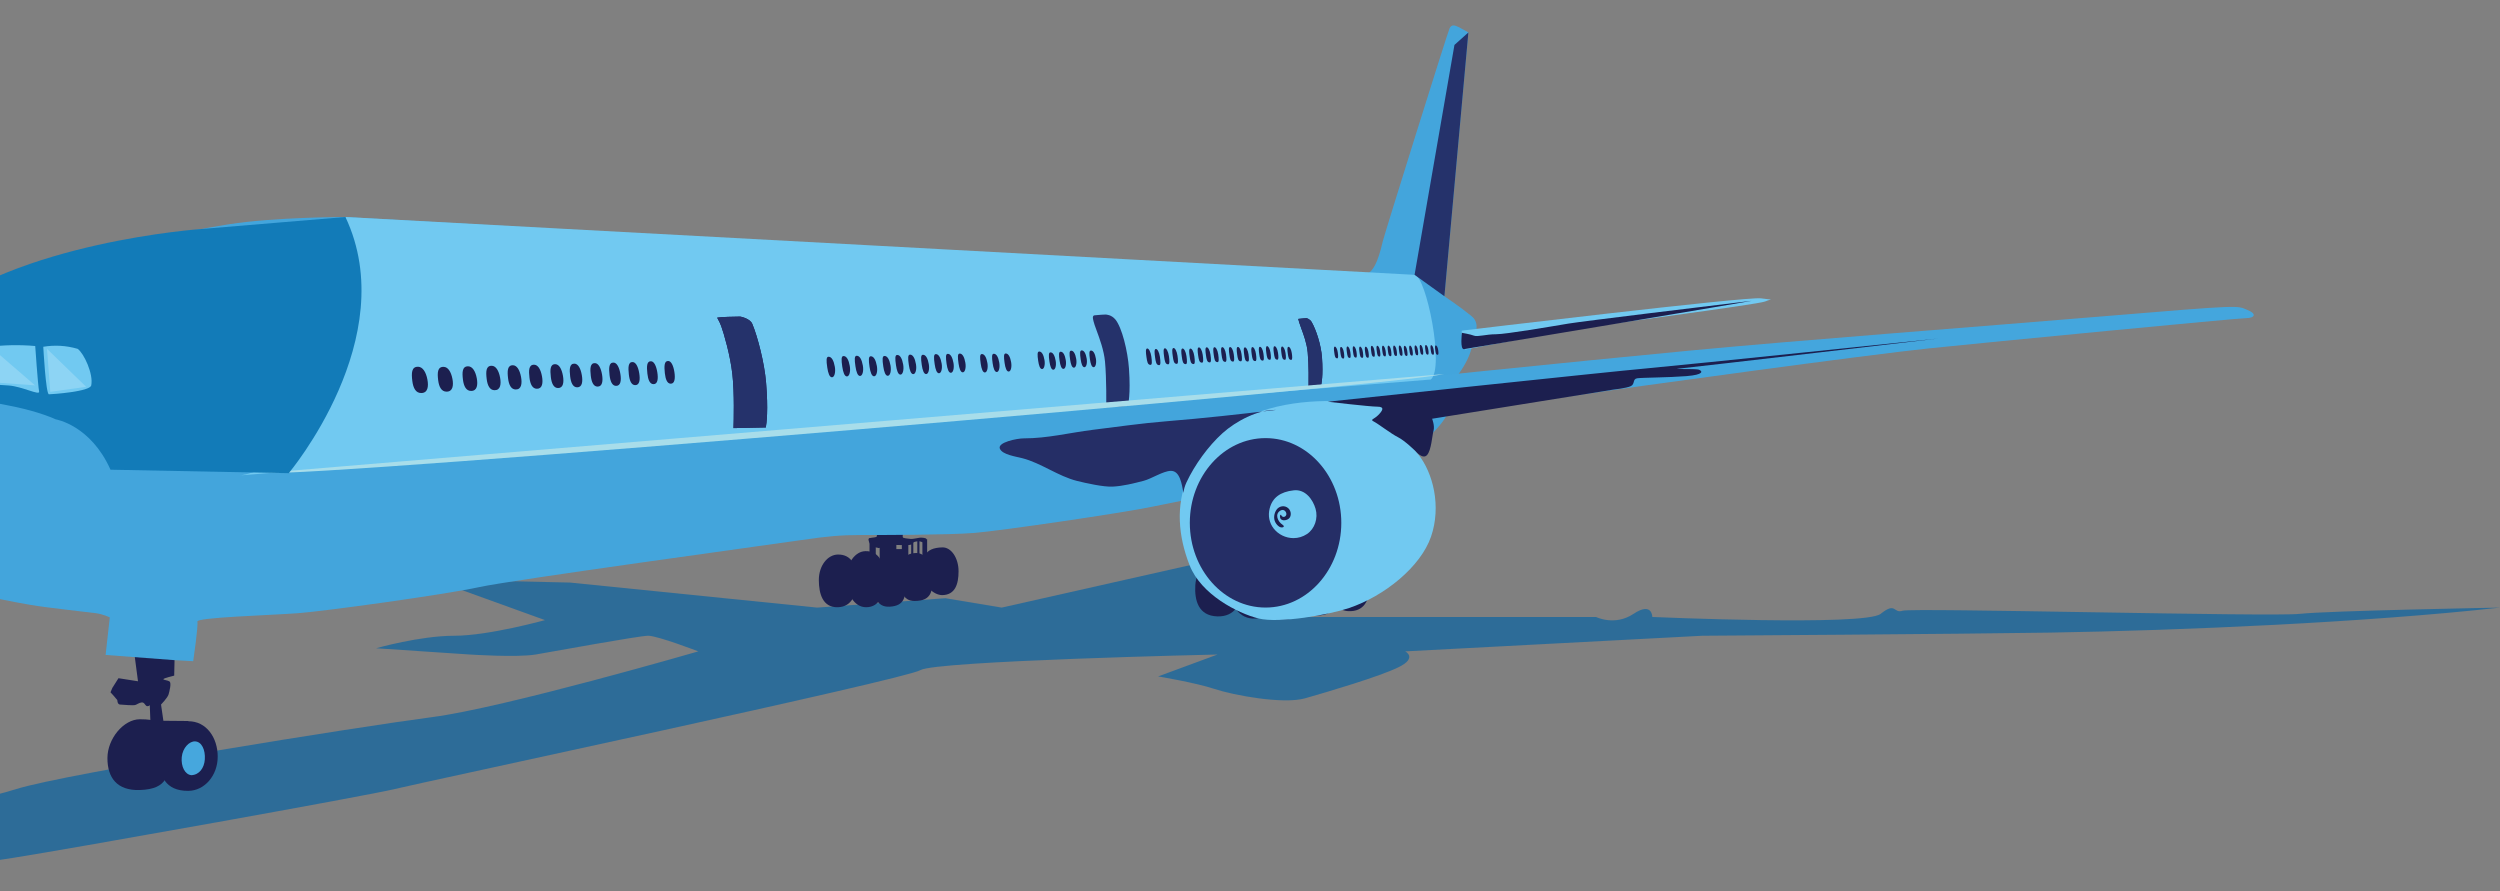 <?xml version="1.0" encoding="utf-8"?>
<!-- Generator: Adobe Illustrator 16.0.4, SVG Export Plug-In . SVG Version: 6.00 Build 0)  -->
<!DOCTYPE svg PUBLIC "-//W3C//DTD SVG 1.1//EN" "http://www.w3.org/Graphics/SVG/1.1/DTD/svg11.dtd">
<svg version="1.1" id="Layer_1" xmlns="http://www.w3.org/2000/svg" xmlns:xlink="http://www.w3.org/1999/xlink" x="0px" y="0px"
	 width="2472.689px" height="881.72px" viewBox="0 0 2472.689 881.72" enable-background="new 0 0 2472.689 881.72"
	 xml:space="preserve">
<rect x="0" y="0" width="2472.689" height="881.72" fill="#808080" stroke="none"/>
<rect x="-1898.406" y="-1149.199" transform="matrix(1 0.016 -0.016 1 -5.186 9.868)" fill="none" width="2565.038" height="1663.691"/>
<g>
	<path opacity="0.7" fill="#0A64A3" d="M2472.689,600.958c0,0-170.156,3.095-198.012,6.184c-27.83,3.091-383.628-6.184-392.9-3.089
		c-9.287,3.089-6.189-9.286-21.668,3.089c-15.465,12.377-225.848,3.091-225.848,3.091s0-15.466-18.559-3.091
		c-18.566,12.377-37.129,3.091-37.129,3.091h-346.491l-21.675-58.782l-219.672,49.508l-55.67-9.287l-126.843,9.287l-244.415-24.76
		l-136.129-3.086l111.368,40.219c0,0-55.677,15.472-89.718,15.472c-34.037,0-77.347,12.372-77.347,12.372l92.806,6.189
		c0,0,46.42,3.094,64.986,0c18.559-3.102,102.098-18.562,111.363-18.562c9.287,0,49.516,15.46,49.516,15.46
		s-191.829,55.69-262.975,64.977c-71.168,9.285-361.986,55.686-411.488,71.156c-49.515,15.469-201.104,46.408-241.302,55.695
		c-40.229,9.273-105.212,40.219-117.584,46.41c-12.36,6.182,15.497,12.586,43.319,9.275
		c129.936-15.467,253.699-34.025,312.476-43.316c58.78-9.271,352.7-61.879,377.444-68.064
		c24.748-6.186,504.297-108.281,519.765-117.564c15.463-9.281,293.919-15.467,293.919-15.467l-58.782,21.664
		c0,0,37.12,6.18,55.683,12.371c18.56,6.186,68.064,15.464,89.721,9.275c21.674-6.186,74.263-21.646,92.826-30.939
		c18.559-9.277,6.168-15.473,6.168-15.473l293.928-15.46c0,0,257.559-1.696,343.425-3.1
		C2157.139,623.56,2340.551,615.684,2472.689,600.958z"/>
	<g>
		<g>
			<g>
				<path fill="#1C1F4F" d="M157.185,748.371c0,18.688,6.167,34.041,29.089,33.844c16.056-0.137,29.056-15.156,29.056-33.844
					c0-18.689-11.153-35.238-29.29-35.006C169.975,713.574,157.185,729.681,157.185,748.371z"/>
				<path fill="#1C1F4F" d="M106.258,749.878c0,19.328,9.475,32.264,32.089,31.518c28.233-0.926,29.076-15.67,29.076-34.998
					c0-19.34,3.966-35.125-29.076-35.004C122.286,711.439,106.258,730.556,106.258,749.878z"/>
				<path fill="#1C1F4F" d="M186.492,713.132l-24.887-0.225l-2.324-16.053c0,0,6.508-6.738,7.449-10.008
					c0.93-3.251,3.014-11.393,0.93-12.787c-2.1-1.395-6.055-1.395-6.055-2.323c0-0.935,10.7-3.491,10.7-3.491l0.479-21.866
					l-40.711-6.037l4.414,33.487l-19.307-3.027l-6.026,9.54l-1.862,4.411l2.799,3.031l3.937,4.644c0,0,0,4.427,2.794,4.427
					c2.79,0,13.252,1.397,15.59,0.228c2.318-1.161,5.34-3.019,7.203-2.088c1.869,0.927,2.334,3.485,4.199,3.485
					c1.852,0,2.312-1.146,2.312-1.146l0.695,17.425l2.568,17.217l26.979,3.955L186.492,713.132z"/>
			</g>
			<g>
				<path fill="#1C1F4F" d="M912.08,565.271c0,13.033,11.141,23.507,19.996,23.341c12.486-0.256,16.008-10.564,16.008-23.596
					c0-13.042-7.164-23.803-16.008-23.609C913.635,541.817,912.08,552.24,912.08,565.271z"/>
				<path fill="#1C1F4F" d="M890.294,570.569c0,13.023,2.185,23.841,14.3,23.841c17.537,0,17.76-10.818,17.76-23.841
					c0-13.03-7.166-23.684-16.031-23.607C892.441,547.087,890.294,557.539,890.294,570.569z"/>
				<path fill="#1C1F4F" d="M863.744,575.838c0,13.393,3.232,24.862,16.021,24.237c15.815-0.77,16.032-10.844,16.032-24.237
					c0-13.391-7.162-24.312-16.032-24.233C865.889,551.734,863.744,562.447,863.744,575.838z"/>
				<path fill="#1C1F4F" d="M809.891,573.597c0,13.865,3.957,27.514,18.918,27c14.002-0.479,18.692-13.135,18.692-27
					c0-13.869-5.172-25.377-18.797-25.122C818.324,548.664,809.891,559.728,809.891,573.597z"/>
				<path fill="#1C1F4F" d="M837.227,571.955c0,14.829,7.309,28.642,19.43,28.642c14.01,0,18.169-13.813,18.169-28.642
					c0-14.818-5.165-27.099-18.79-26.831C845.637,545.331,837.227,557.136,837.227,571.955z"/>
				<rect x="912.331" y="533.306" fill="#1C1F4F" width="4.679" height="18.556"/>
				<rect x="907.276" y="533.306" fill="#1C1F4F" width="2.136" height="18.556"/>
				<rect x="901.225" y="534.069" fill="#1C1F4F" width="2.119" height="18.574"/>
				<rect x="891.978" y="534.586" fill="#1C1F4F" width="6.438" height="23.729"/>
				<rect x="870.054" y="522.99" fill="#1C1F4F" width="16.507" height="48.211"/>
				<rect x="860.008" y="532.266" fill="#1C1F4F" width="6.186" height="25.273"/>
				<rect x="885.785" y="543.1" fill="#1C1F4F" width="11.355" height="17.786"/>
				<path fill="#1C1F4F" d="M896.09,520.41c0,0-5.401,10.836-2.314,11.597c3.096,0.788,5.685,0.778,7.225,1.039
					c1.541,0.26,8.248-1.289,9.543-1.289c1.277,0,6.188,0.257,5.674,1.549c-0.527,1.28-1.816,3.858-1.816,3.858
					s-3.857-2.062-6.445-1.804c-2.572,0.264-5.15,0.777-5.414,2.32c-0.263,1.542-5.93,1.542-5.93,1.542l-11.859-0.25l-15.738,3.103
					l-6.943-1.563c0,0-5.158-7.467-2.062-8.247c3.092-0.771,6.963-0.509,7.203-1.793c0.277-1.297,0.775-7.742,0.775-7.742
					L896.09,520.41z"/>
			</g>
			<g>
				<path fill="#1C1F4F" d="M1310.148,577.45c-0.869,14.237,12.312,26.542,23.352,27.023c15.586,0.683,20.684-10.321,21.554-24.555
					c0.863-14.229-7.345-26.54-18.388-27.011C1313.66,551.929,1311.027,563.209,1310.148,577.45z"/>
				<path fill="#1C1F4F" d="M1282.649,581.565c-0.876,14.232,1.118,26.216,16.235,27.14c21.848,1.34,22.837-10.449,23.703-24.697
					c0.876-14.232-7.338-26.406-18.385-27.008C1286.903,556.072,1283.511,567.323,1282.649,581.565z"/>
				<path fill="#1C1F4F" d="M1249.201,585.288c-0.895,14.632,2.363,27.408,18.346,27.704c19.764,0.377,20.706-10.619,21.611-25.241
					c0.886-14.63-7.32-27.124-18.35-27.698C1253.486,559.108,1250.088,570.663,1249.201,585.288z"/>
				<path fill="#1C1F4F" d="M1182.258,578.712c-0.935,15.148,3.087,30.362,21.748,30.947c17.484,0.549,24.197-12.91,25.123-28.068
					c0.936-15.159-4.753-28.11-21.748-28.876C1194.421,552.118,1183.18,563.549,1182.258,578.712z"/>
				<path fill="#1C1F4F" d="M1216.416,579.013c-0.996,16.195,7.194,31.849,22.297,32.781c17.453,1.072,23.586-13.695,24.566-29.903
					c1.018-16.185-4.619-30.004-21.629-30.744C1228.713,550.568,1217.414,562.826,1216.416,579.013z"/>
				<polygon fill="#1C1F4F" points="1311.346,562.817 1317.174,563.175 1318.422,542.892 1312.59,542.542 				"/>
				<polygon fill="#1C1F4F" points="1305.074,562.427 1307.717,562.599 1308.964,542.31 1306.316,542.148 				"/>
				<polygon fill="#1C1F4F" points="1297.469,562.814 1300.113,562.971 1301.357,542.694 1298.705,542.542 				"/>
				<polygon fill="#1C1F4F" points="1285.554,568.306 1293.584,568.799 1295.174,542.885 1287.153,542.393 				"/>
				<polygon fill="#1C1F4F" points="1257.398,580.711 1277.949,581.973 1281.18,529.294 1260.615,528.042 				"/>
				<polygon fill="#1C1F4F" points="1245.77,565.016 1253.483,565.49 1255.176,537.873 1247.464,537.409 				"/>
				<polygon fill="#1C1F4F" points="1291.81,571.514 1277.678,570.65 1278.879,551.201 1293.002,552.083 				"/>
				<path fill="#1C1F4F" d="M1293.233,527.208c0,0-7.468,11.408-3.658,12.505c3.819,1.08,7.001,1.274,8.917,1.677
					c1.922,0.397,10.37-0.781,11.979-0.675c1.611,0.096,7.695,0.758,6.967,2.134c-0.726,1.354-2.51,4.067-2.51,4.067
					s-4.677-2.547-7.914-2.469c-3.217,0.099-6.471,0.469-6.9,2.131c-0.419,1.667-7.479,1.24-7.479,1.24l-14.771-1.185l-19.815,2.168
					l-8.56-2.224c0,0-5.935-8.573-2.025-9.17c3.919-0.622,8.702-0.029,9.122-1.417c0.408-1.392,1.48-8.396,1.48-8.396
					L1293.233,527.208z"/>
			</g>
			<g>
				<path fill="#43A5DC" d="M1428.623,293.017l23.717-260.913c0,0-5.159-3.091-9.293-5.151c-4.117-2.067-7.214-3.099-9.289,1.022
					c-2.038,4.129-63.921,202.128-65.996,210.379c-2.066,8.249-7.203,33.006-18.561,33.006
					c-11.352,0-1007.548-56.723-1007.548-56.723s-70.124,0-115.506,7.224c-45.375,7.208-97.979,18.562-124.781,25.783
					c-26.819,7.208-141.279,44.341-161.913,61.874c-20.627,17.523-28.881,26.813-36.1,34.032
					c-7.223,7.22-36.086,41.254-40.225,45.372c-11.5,5.021-28.871,18.568-42.264,30.938c-13.42,12.384-20.288,23.961-24.419,37.365
					c-4.114,13.412-5.479,37.925,12.034,55.458c17.527,17.518,72.359,59.771,221.715,85.592c16.772,2.898,57.75,7.215,64.969,8.248
					c7.222,1.03,13.426,4.121,13.426,4.121l-4.133,37.129l68.063,5.152l18.567,1.033c0,0,5.152-35.067,4.133-39.178
					c-1.049-4.137,71.146-6.2,98.985-8.258c27.858-2.07,146.442-18.568,179.456-25.776c32.988-7.23,289.764-42.285,317.631-46.419
					c27.838-4.126,41.247-5.151,59.808-5.151c18.56,0,86.62,0,112.399-2.058c25.791-2.065,145.416-19.599,175.326-25.792
					c29.897-6.182,246.906-48.86,260.924-58.768c49.482-35.068,37.115-64.981,43.297-73.23c6.186-8.246,12.378-20.63,12.378-26.811
					c0-6.186,11.349-20.623,0-29.903C1444.084,303.325,1428.623,293.017,1428.623,293.017z"/>
				<path fill="#71C9F1" d="M1445.767,327.041c0,0,282.567-34.024,295.979-31.964c13.421,2.066,11.352,0,4.134,3.089
					c-7.228,3.096-167.072,23.729-184.608,26.818c-17.524,3.095-107.248,19.6-111.373,20.623
					C1445.767,346.644,1445.767,327.041,1445.767,327.041z"/>
				<path fill="#44A6DD" d="M1343.662,379.647c0,0,219.67-22.696,328.987-33.003c109.33-10.313,274.319-22.691,410.446-34.03
					c136.135-11.353,129.156-10.321,139.465-6.19c10.312,4.122,7.227,8.248-1.027,8.248s-253.933,23.72-313.746,29.911
					c-59.821,6.187-285.67,37.129-364.04,48.466c-78.386,11.343-109.313,15.472-127.883,17.535
					C1397.291,412.648,1343.662,379.647,1343.662,379.647z"/>
				<path fill="#71C9F1" d="M1366.918,401.695c0,0,23.27,32.093,35.494,47.235c15.144,18.754,23.287,51.963,12.982,81.872
					c-10.307,29.91-46.164,58.787-81,70.563c-19.785,6.687-69.086,15.461-89.721,10.315c-20.629-5.158-56.73-23.727-68.062-52.596
					c-11.332-28.884-13.748-58.97-2.071-86.629C1218.422,368.559,1366.918,401.695,1366.918,401.695z"/>
			</g>
			<path fill-rule="evenodd" clip-rule="evenodd" fill="#71C9F1" d="M237.088,470.224c2.532,0.184,130.645-16.29,104.565-255.587
				c0,0,1055.067,56.935,1057.464,57.196c11.622,1.256,29.877,92.144,16.074,103.527"/>
		</g>
		<g>
			<g>
				<path fill="#252E66" d="M1251.725,600.921c-41.296,0-74.902-37.59-74.902-83.795c0-46.208,33.606-83.804,74.902-83.804
					c41.332,0,74.924,37.596,74.924,83.804C1326.648,563.332,1293.057,600.921,1251.725,600.921L1251.725,600.921z"/>
			</g>
			<g>
				<path fill="#71C9F1" d="M1279.379,532.233c-7.643,0-14.961-3.541-19.605-9.477c-4.361-5.586-5.783-12.616-3.994-19.796
					c2.639-10.622,10.445-16.514,23.871-17.997c11.562-1.283,18.917,9.262,21.521,18.202c2.768,9.429-0.812,19.964-8.477,25.04
					C1288.723,530.844,1284.127,532.233,1279.379,532.233L1279.379,532.233L1279.379,532.233z"/>
			</g>
		</g>
		<path fill="#1C1F4F" d="M1268.511,518.99c-4.916-3.235-7.813-10.534-2.217-13.917c3.599-2.174,6.229,1.218,6.014,3.576
			c-0.173,2.154-2.854,3.765-4.706,1.576c-0.344-0.408-0.451-1.327-0.885-1.093c-0.841,0.453-0.686,1.203-0.692,1.906
			c-0.083,4.168,5.332,4.532,8.617,2.013c2.565-1.982,2.947-7.152-0.309-10.237c-3.567-3.38-9.085-2.485-11.749,1.333
			c-2.393,3.423-3.289,8.581-1.125,12.538c0.934,1.715,2.172,3.206,3.943,4.327C1267.887,522.566,1271.857,521.192,1268.511,518.99z
			"/>
		<g>
			<g>
				<path fill="#1C1F4F" d="M422.736,375.404c1.312,6.924,0.377,13.341-6.148,13.341c-5.328,0-7.893-4.873-8.773-11.869
					c-0.988-7.876-0.85-14.32,5.791-14.128C417.965,362.891,421.307,367.728,422.736,375.404z"/>
			</g>
			<g>
				<path fill="#1C1F4F" d="M447.5,374.776c1.227,6.548,0.343,12.604-5.805,12.604c-5.037,0-7.46-4.605-8.301-11.209
					c-0.924-7.436-0.78-13.516,5.469-13.323C443.007,362.966,446.135,367.542,447.5,374.776z"/>
			</g>
			<g>
				<path fill="#1C1F4F" d="M471.583,374.176c1.188,6.491,0.354,12.49-5.61,12.49c-4.902-0.007-7.244-4.572-8.082-11.119
					c-0.902-7.387-0.778-13.423,5.303-13.234C467.195,362.456,470.254,366.992,471.583,374.176z"/>
			</g>
			<g>
				<path fill="#1C1F4F" d="M494.647,373.57c1.172,6.438,0.343,12.396-5.431,12.378c-4.748-0.012-7.033-4.544-7.846-11.037
					c-0.896-7.332-0.776-13.331,5.122-13.115C490.367,361.921,493.344,366.44,494.647,373.57z"/>
			</g>
			<g>
				<path fill="#1C1F4F" d="M515.369,372.961c1.146,6.39,0.378,12.292-5.25,12.266c-4.582-0.016-6.795-4.517-7.594-10.969
					c-0.873-7.267-0.766-13.207,4.938-12.999C511.221,361.403,514.1,365.889,515.369,372.961z"/>
			</g>
			<g>
				<path fill="#1C1F4F" d="M536.1,372.349c1.12,6.336,0.369,12.211-5.055,12.169c-4.438-0.032-6.586-4.492-7.351-10.891
					c-0.867-7.21-0.784-13.117,4.745-12.886C532.076,360.883,534.855,365.334,536.1,372.349z"/>
			</g>
			<g>
				<path fill="#1C1F4F" d="M556.814,371.731c1.08,6.304,0.367,12.112-4.863,12.076c-4.289-0.046-6.387-4.471-7.125-10.819
					c-0.85-7.159-0.775-13.005,4.543-12.772C552.891,360.353,555.59,364.775,556.814,371.731z"/>
			</g>
			<g>
				<path fill="#1C1F4F" d="M575.489,371.131c1.068,6.237,0.399,12.005-4.668,11.96c-4.138-0.055-6.149-4.453-6.88-10.743
					c-0.84-7.098-0.771-12.902,4.359-12.67C571.719,359.841,574.319,364.215,575.489,371.131z"/>
			</g>
			<g>
				<path fill="#1C1F4F" d="M595.478,370.525c1.032,6.193,0.394,11.898-4.476,11.848c-3.975-0.051-5.942-4.418-6.656-10.671
					c-0.825-7.033-0.752-12.782,4.195-12.547C591.804,359.314,594.328,363.672,595.478,370.525z"/>
			</g>
			<g>
				<path fill="#1C1F4F" d="M613.605,369.905c1.023,6.15,0.402,11.816-4.288,11.751c-3.842-0.054-5.712-4.39-6.423-10.592
					c-0.79-6.977-0.754-12.68,4.021-12.438C610.055,358.781,612.5,363.117,613.605,369.905z"/>
			</g>
			<g>
				<path fill="#1C1F4F" d="M632.276,369.299c0.994,6.104,0.417,11.72-4.085,11.637c-3.707-0.069-5.516-4.355-6.21-10.504
					c-0.776-6.937-0.747-12.59,3.843-12.331C628.843,358.268,631.207,362.567,632.276,369.299z"/>
			</g>
			<g>
				<path fill="#1C1F4F" d="M650.167,368.441c0.958,6.042,0.427,11.606-3.882,11.521c-3.543-0.064-5.311-4.335-5.977-10.431
					c-0.764-6.869-0.742-12.481,3.651-12.219C646.863,357.484,649.119,361.741,650.167,368.441z"/>
			</g>
			<g>
				<path fill="#1C1F4F" d="M667.047,368.079c0.906,5.999,0.426,11.521-3.719,11.424c-3.395-0.074-5.075-4.317-5.74-10.347
					c-0.742-6.826-0.742-12.387,3.482-12.118C663.822,357.214,666.025,361.452,667.047,368.079z"/>
			</g>
		</g>
		<g>
			<g>
				<path fill="#1C1F4F" d="M825.708,362.733c0.974,5.526-0.412,10.439-2.827,10.439c-2.429,0-3.809-4.085-4.641-9.63
					c-1.045-6.961-1.135-10.712,1.293-10.712C822.621,352.831,824.682,356.84,825.708,362.733z"/>
			</g>
			<g>
				<path fill="#1C1F4F" d="M840.486,361.97c0.977,5.481-0.403,10.351-2.8,10.351c-2.385,0-3.786-4.062-4.603-9.556
					c-1.021-6.905-1.125-10.621,1.275-10.621C837.428,352.145,839.48,356.127,840.486,361.97z"/>
			</g>
			<g>
				<path fill="#1C1F4F" d="M853.428,361.59c0.957,5.44-0.396,10.269-2.783,10.269c-2.365,0-3.732-4.017-4.533-9.469
					c-1.02-6.843-1.124-10.524,1.256-10.524C850.412,351.867,852.432,355.812,853.428,361.59z"/>
			</g>
			<g>
				<path fill="#1C1F4F" d="M867.299,362.025c0.937,5.378-0.4,10.162-2.76,10.162c-2.338,0-3.688-3.968-4.508-9.384
					c-0.997-6.784-1.086-10.437,1.264-10.437C864.286,352.366,866.293,356.282,867.299,362.025z"/>
			</g>
			<g>
				<path fill="#1C1F4F" d="M880.807,361.619c0.923,5.337-0.381,10.076-2.725,10.076c-2.332,0-3.662-3.944-4.467-9.304
					c-0.977-6.721-1.081-10.339,1.239-10.339C877.841,352.051,879.818,355.944,880.807,361.619z"/>
			</g>
			<g>
				<path fill="#1C1F4F" d="M893.317,360.554c0.924,5.285-0.384,9.979-2.695,9.979c-2.302,0-3.634-3.904-4.408-9.216
					c-0.988-6.66-1.083-10.247,1.217-10.247C890.395,351.07,892.349,354.913,893.317,360.554z"/>
			</g>
			<g>
				<path fill="#1C1F4F" d="M905.939,360.15c0.928,5.222-0.393,9.899-2.662,9.899c-2.277,0-3.592-3.876-4.374-9.141
					c-0.97-6.601-1.06-10.159,1.228-10.159C903.037,350.749,904.978,354.559,905.939,360.15z"/>
			</g>
			<g>
				<path fill="#1C1F4F" d="M918.657,360.191c0.894,5.191-0.392,9.806-2.643,9.806c-2.253,0-3.551-3.824-4.323-9.048
					c-0.967-6.54-1.059-10.06,1.197-10.06C915.781,350.889,917.707,354.657,918.657,360.191z"/>
			</g>
			<g>
				<path fill="#1C1F4F" d="M931.346,359.468c0.904,5.144-0.377,9.722-2.628,9.722c-2.205,0-3.502-3.818-4.255-8.97
					c-0.964-6.485-1.059-9.978,1.172-9.978C928.5,350.242,930.4,353.982,931.346,359.468z"/>
			</g>
			<g>
				<path fill="#1C1F4F" d="M943.093,359.104c0.868,5.099-0.391,9.623-2.607,9.623c-2.199,0-3.476-3.767-4.234-8.886
					c-0.92-6.417-1.021-9.877,1.172-9.877C940.264,349.964,942.141,353.667,943.093,359.104z"/>
			</g>
			<g>
				<path fill="#1C1F4F" d="M954.81,358.747c0.892,5.043-0.374,9.526-2.558,9.526c-2.192,0-3.439-3.728-4.185-8.793
					c-0.927-6.365-1.018-9.785,1.157-9.785C952.02,349.696,953.891,353.366,954.81,358.747z"/>
			</g>
			<g>
				<path fill="#1C1F4F" d="M976.625,359.041c0.851,4.964-0.369,9.361-2.51,9.361c-2.133,0-3.371-3.657-4.104-8.636
					c-0.911-6.234-0.984-9.599,1.151-9.599C973.881,350.167,975.719,353.756,976.625,359.041z"/>
			</g>
			<g>
				<path fill="#1C1F4F" d="M988.354,358.67c0.843,4.923-0.343,9.279-2.464,9.279c-2.111,0-3.344-3.619-4.072-8.553
					c-0.887-6.18-0.979-9.506,1.129-9.506C985.664,349.89,987.459,353.457,988.354,358.67z"/>
			</g>
			<g>
				<path fill="#1C1F4F" d="M1000.103,358.319c0.831,4.863-0.359,9.172-2.46,9.172c-2.084,0-3.294-3.59-4.012-8.468
					c-0.886-6.118-0.979-9.411,1.117-9.411C997.43,349.612,999.215,353.146,1000.103,358.319z"/>
			</g>
			<g>
				<path fill="#1C1F4F" d="M1033.082,356.127c0.793,4.716-0.363,8.902-2.385,8.902c-2.02,0-3.182-3.47-3.863-8.208
					c-0.869-5.951-0.953-9.145,1.064-9.145C1030.495,347.676,1032.201,351.112,1033.082,356.127z"/>
			</g>
			<g>
				<path fill="#1C1F4F" d="M1044.151,356.882c0.797,4.663-0.343,8.814-2.325,8.814c-2.029,0-3.172-3.452-3.846-8.134
					c-0.861-5.888-0.924-9.053,1.081-9.053C1041.588,348.509,1043.303,351.903,1044.151,356.882z"/>
			</g>
			<g>
				<path fill="#1C1F4F" d="M1054.116,356.139c0.797,4.621-0.333,8.725-2.311,8.725c-1.979,0-3.115-3.407-3.778-8.042
					c-0.846-5.831-0.931-8.954,1.051-8.954C1051.604,347.867,1053.283,351.217,1054.116,356.139z"/>
			</g>
			<g>
				<path fill="#1C1F4F" d="M1064.467,355.027c0.768,4.574-0.342,8.645-2.291,8.645s-3.074-3.385-3.754-7.973
					c-0.814-5.763-0.907-8.87,1.052-8.87C1061.975,346.829,1063.625,350.163,1064.467,355.027z"/>
			</g>
			<g>
				<path fill="#1C1F4F" d="M1074.803,354.668c0.771,4.531-0.333,8.544-2.254,8.544c-1.936,0-3.043-3.34-3.691-7.891
					c-0.832-5.689-0.915-8.762,1.027-8.762C1072.342,346.559,1073.998,349.848,1074.803,354.668z"/>
			</g>
			<g>
				<path fill="#1C1F4F" d="M1083.922,354.749c0.758,4.479-0.333,8.451-2.225,8.451c-1.9,0-3.014-3.304-3.662-7.794
					c-0.811-5.639-0.886-8.689,1.015-8.689C1081.474,346.716,1083.119,349.973,1083.922,354.749z"/>
			</g>
		</g>
		<g>
			<g>
				<path fill="#1C1F4F" d="M1138.734,352.53c0.66,4.578,0.93,8.378-0.713,8.378c-2.981,0-3.426-3.236-4.094-7.811
					c-0.663-4.565-0.951-8.18,0.668-8.419C1136.208,344.44,1138.078,347.959,1138.734,352.53z"/>
			</g>
			<g>
				<path fill="#1C1F4F" d="M1147.234,352.906c0.656,4.522,0.924,8.278-0.703,8.278c-2.945,0-3.398-3.192-4.063-7.713
					c-0.64-4.519-0.942-8.087,0.685-8.316C1144.75,344.918,1146.586,348.388,1147.234,352.906z"/>
			</g>
			<g>
				<path fill="#1C1F4F" d="M1156.127,352.169c0.656,4.468,0.898,8.184-0.722,8.184c-2.91,0-3.356-3.161-4.009-7.625
					c-0.629-4.469-0.914-8.003,0.652-8.236C1153.661,344.262,1155.472,347.7,1156.127,352.169z"/>
			</g>
			<g>
				<path fill="#1C1F4F" d="M1164.621,351.81c0.658,4.413,0.901,8.086-0.713,8.086c-2.873,0.005-3.318-3.132-3.945-7.545
					c-0.658-4.405-0.933-7.904,0.648-8.136C1162.189,343.987,1163.98,347.384,1164.621,351.81z"/>
			</g>
			<g>
				<path fill="#1C1F4F" d="M1173.504,352.177c0.637,4.373,0.881,8-0.702,8c-2.845,0-3.291-3.082-3.919-7.449
					c-0.639-4.366-0.895-7.82,0.636-8.042C1171.094,344.45,1172.867,347.809,1173.504,352.177z"/>
			</g>
			<g>
				<path fill="#1C1F4F" d="M1181.258,352.187c0.621,4.312,0.873,7.902-0.689,7.908c-2.833,0-3.258-3.056-3.878-7.367
					c-0.628-4.309-0.915-7.729,0.642-7.955C1178.896,344.561,1180.646,347.867,1181.258,352.187z"/>
			</g>
			<g>
				<path fill="#1C1F4F" d="M1189.577,350.916c0.62,4.261,0.859,7.805-0.694,7.805c-2.793,0-3.205-3.009-3.834-7.27
					c-0.619-4.261-0.887-7.635,0.639-7.851C1187.227,343.365,1188.971,346.656,1189.577,350.916z"/>
			</g>
			<g>
				<path fill="#1C1F4F" d="M1197.25,350.735c0.619,4.22,0.849,7.718-0.678,7.718c-2.772,0-3.186-2.977-3.797-7.185
					c-0.613-4.209-0.88-7.543,0.629-7.763C1194.92,343.292,1196.641,346.517,1197.25,350.735z"/>
			</g>
			<g>
				<path fill="#1C1F4F" d="M1204.918,350.554c0.607,4.164,0.841,7.627-0.668,7.627c-2.744,0.013-3.139-2.945-3.757-7.1
					c-0.603-4.151-0.867-7.45,0.618-7.658C1202.617,343.199,1204.324,346.408,1204.918,350.554z"/>
			</g>
			<g>
				<path fill="#1C1F4F" d="M1212.59,350.39c0.593,4.102,0.835,7.532-0.664,7.532c-2.719,0-3.117-2.903-3.719-7.008
					c-0.588-4.116-0.847-7.363,0.633-7.572C1210.316,343.124,1212.002,346.281,1212.59,350.39z"/>
			</g>
			<g>
				<path fill="#1C1F4F" d="M1220.26,350.212c0.595,4.064,0.814,7.436-0.65,7.436c-2.683,0.021-3.087-2.863-3.65-6.913
					c-0.607-4.061-0.872-7.278,0.586-7.487C1218.016,343.036,1219.681,346.156,1220.26,350.212z"/>
			</g>
			<g>
				<path fill="#1C1F4F" d="M1227.937,350.033c0.571,4.008,0.8,7.344-0.659,7.344c-2.645,0.006-3.041-2.825-3.629-6.834
					c-0.568-4.009-0.832-7.168,0.613-7.379C1225.717,342.958,1227.363,346.041,1227.937,350.033z"/>
			</g>
			<g>
				<path fill="#1C1F4F" d="M1234.85,350.361c0.559,3.956,0.795,7.248-0.658,7.248c-2.615,0.008-3.012-2.792-3.578-6.747
					c-0.57-3.952-0.83-7.071,0.613-7.285C1232.672,343.365,1234.275,346.416,1234.85,350.361z"/>
			</g>
			<g>
				<path fill="#1C1F4F" d="M1242.232,349.997c0.562,3.904,0.777,7.139-0.647,7.149c-2.599,0.021-2.972-2.747-3.54-6.646
					c-0.562-3.909-0.813-6.993,0.615-7.199C1240.055,343.092,1241.67,346.086,1242.232,349.997z"/>
			</g>
			<g>
				<path fill="#1C1F4F" d="M1249.618,349.632c0.565,3.85,0.778,7.057-0.639,7.057c-2.549,0.002-2.938-2.722-3.501-6.561
					c-0.548-3.862-0.796-6.898,0.609-7.106C1247.466,342.822,1249.082,345.788,1249.618,349.632z"/>
			</g>
			<g>
				<path fill="#1C1F4F" d="M1256.635,348.887c0.541,3.794,0.764,6.966-0.627,6.966c-2.524,0.013-2.906-2.674-3.463-6.471
					c-0.561-3.804-0.801-6.799,0.605-7.008C1254.523,342.178,1256.09,345.095,1256.635,348.887z"/>
			</g>
			<g>
				<path fill="#1C1F4F" d="M1264.027,348.897c0.539,3.757,0.73,6.867-0.631,6.871c-2.502,0.012-2.868-2.644-3.417-6.386
					c-0.536-3.744-0.776-6.711,0.601-6.917C1261.948,342.264,1263.479,345.154,1264.027,348.897z"/>
			</g>
			<g>
				<path fill="#1C1F4F" d="M1271.467,349.085c0.536,3.699,0.738,6.775-0.611,6.781c-2.484,0.013-2.843-2.604-3.388-6.295
					c-0.526-3.695-0.768-6.631,0.583-6.817C1269.383,342.551,1270.93,345.398,1271.467,349.085z"/>
			</g>
			<g>
				<path fill="#1C1F4F" d="M1277.688,349.28c0.525,3.65,0.746,6.672-0.609,6.681c-2.437,0.01-2.818-2.561-3.336-6.211
					c-0.525-3.634-0.759-6.52,0.57-6.716C1275.646,342.836,1277.162,345.643,1277.688,349.28z"/>
			</g>
		</g>
		<g>
			<g>
				<path fill="#1C1F4F" d="M1323.145,348.445c0.479,3.275,0.668,5.982-0.506,5.982c-2.137,0-2.453-2.308-2.902-5.562
					c-0.501-3.271-0.699-5.859,0.461-6.028C1321.348,342.671,1322.682,345.184,1323.145,348.445z"/>
			</g>
			<g>
				<path fill="#1C1F4F" d="M1329.237,348.717c0.458,3.24,0.642,5.917-0.53,5.917c-2.086,0-2.432-2.284-2.887-5.51
					c-0.467-3.232-0.684-5.783,0.479-5.949C1327.458,343.005,1328.76,345.495,1329.237,348.717z"/>
			</g>
			<g>
				<path fill="#1C1F4F" d="M1335.575,348.195c0.465,3.201,0.638,5.854-0.52,5.854c-2.067,0-2.385-2.264-2.862-5.449
					c-0.448-3.202-0.656-5.73,0.478-5.897C1333.811,342.54,1335.112,345,1335.575,348.195z"/>
			</g>
			<g>
				<path fill="#1C1F4F" d="M1341.662,347.939c0.448,3.15,0.623,5.769-0.52,5.769c-2.057,0-2.378-2.227-2.832-5.39
					c-0.453-3.143-0.654-5.638,0.461-5.806C1339.916,342.348,1341.195,344.773,1341.662,347.939z"/>
			</g>
			<g>
				<path fill="#1C1F4F" d="M1347.995,348.204c0.444,3.113,0.632,5.711-0.497,5.711c-2.055,0.01-2.349-2.195-2.807-5.314
					c-0.455-3.123-0.668-5.596,0.458-5.754C1346.278,342.684,1347.557,345.079,1347.995,348.204z"/>
			</g>
			<g>
				<path fill="#1C1F4F" d="M1353.529,348.204c0.457,3.081,0.635,5.655-0.495,5.655c-2.007,0-2.319-2.185-2.77-5.258
					c-0.451-3.086-0.632-5.525,0.456-5.686C1351.832,342.754,1353.092,345.13,1353.529,348.204z"/>
			</g>
			<g>
				<path fill="#1C1F4F" d="M1359.486,347.292c0.436,3.051,0.609,5.574-0.473,5.583c-2.016,0.004-2.332-2.158-2.76-5.189
					c-0.445-3.05-0.647-5.461,0.451-5.615C1357.801,341.914,1359.042,344.254,1359.486,347.292z"/>
			</g>
			<g>
				<path fill="#1C1F4F" d="M1364.967,347.167c0.434,3.014,0.607,5.514-0.49,5.514c-1.966,0-2.28-2.127-2.715-5.141
					c-0.427-3.007-0.621-5.369,0.457-5.535C1363.305,341.842,1364.523,344.163,1364.967,347.167z"/>
			</g>
			<g>
				<path fill="#1C1F4F" d="M1370.448,347.048c0.435,2.966,0.599,5.438-0.481,5.449c-1.951,0-2.254-2.117-2.689-5.08
					c-0.424-2.971-0.632-5.323,0.464-5.473C1368.812,341.792,1370.002,344.074,1370.448,347.048z"/>
			</g>
			<g>
				<path fill="#1C1F4F" d="M1375.93,346.924c0.426,2.938,0.595,5.386-0.482,5.386c-1.92,0-2.227-2.075-2.648-5.022
					c-0.422-2.938-0.613-5.25,0.442-5.401C1374.293,341.729,1375.503,343.984,1375.93,346.924z"/>
			</g>
			<g>
				<path fill="#1C1F4F" d="M1381.419,346.793c0.415,2.902,0.573,5.311-0.482,5.319c-1.911,0.006-2.2-2.056-2.626-4.953
					c-0.411-2.897-0.597-5.19,0.447-5.347C1379.8,341.68,1380.992,343.903,1381.419,346.793z"/>
			</g>
			<g>
				<path fill="#1C1F4F" d="M1386.898,346.674c0.411,2.854,0.564,5.235-0.479,5.245c-1.885,0.005-2.171-2.029-2.586-4.884
					c-0.414-2.867-0.604-5.121,0.43-5.272C1385.301,341.608,1386.486,343.81,1386.898,346.674z"/>
			</g>
			<g>
				<path fill="#1C1F4F" d="M1391.829,346.904c0.411,2.818,0.57,5.173-0.465,5.173c-1.87,0.015-2.157-1.983-2.56-4.812
					c-0.412-2.832-0.592-5.057,0.443-5.212C1390.253,341.914,1391.423,344.074,1391.829,346.904z"/>
			</g>
			<g>
				<path fill="#1C1F4F" d="M1397.109,346.644c0.402,2.783,0.569,5.096-0.455,5.107c-1.86,0.006-2.14-1.967-2.545-4.758
					c-0.398-2.791-0.572-4.987,0.444-5.139C1395.549,341.711,1396.707,343.853,1397.109,346.644z"/>
			</g>
			<g>
				<path fill="#1C1F4F" d="M1402.379,346.372c0.408,2.759,0.561,5.044-0.439,5.053c-1.81,0.002-2.1-1.94-2.507-4.697
					c-0.398-2.744-0.573-4.915,0.435-5.07C1400.87,341.514,1401.994,343.622,1402.379,346.372z"/>
			</g>
			<g>
				<path fill="#1C1F4F" d="M1407.398,345.848c0.4,2.713,0.543,4.983-0.433,4.983c-1.811,0.006-2.099-1.92-2.487-4.63
					c-0.385-2.723-0.555-4.851,0.437-5.009C1405.896,341.055,1407.012,343.134,1407.398,345.848z"/>
			</g>
			<g>
				<path fill="#1C1F4F" d="M1412.689,345.856c0.386,2.68,0.541,4.903-0.453,4.913c-1.785,0.002-2.053-1.89-2.445-4.569
					c-0.385-2.677-0.551-4.798,0.43-4.941C1411.188,341.12,1412.295,343.175,1412.689,345.856z"/>
			</g>
			<g>
				<path fill="#1C1F4F" d="M1418.006,345.995c0.368,2.639,0.521,4.836-0.45,4.842c-1.753,0.005-2.029-1.873-2.423-4.516
					c-0.375-2.623-0.53-4.718,0.42-4.86C1416.533,341.318,1417.612,343.346,1418.006,345.995z"/>
			</g>
			<g>
				<path fill="#1C1F4F" d="M1422.456,346.138c0.369,2.597,0.509,4.767-0.454,4.775c-1.734,0.003-2.006-1.85-2.37-4.446
					c-0.388-2.614-0.543-4.666,0.405-4.798C1420.994,341.53,1422.066,343.523,1422.456,346.138z"/>
			</g>
		</g>
		<g>
			<g>
				<path fill="#1C1F4F" d="M184.578,750c-0.165,4.219,2.178,7.723,5.169,7.816c3.014,0.121,5.577-3.219,5.729-7.422
					c0.152-4.219-2.188-7.715-5.189-7.836C187.299,742.457,184.728,745.789,184.578,750z"/>
			</g>
			<g>
				<path fill="#46A7DD" d="M189.327,766.712l-0.248-0.023c-6.104-0.674-10.186-8.514-9.313-17.846
					c0.869-9.381,7.716-15.879,13.27-15.553c6.501,0.375,10.197,8.375,9.545,17.863
					C202.004,759.451,197.206,766.355,189.327,766.712L189.327,766.712z"/>
			</g>
		</g>
		<path fill="#252E66" d="M1261.996,405.465c-17.712-0.527-39.693,11.136-52.844,22.999c-14.262,12.89-27.59,31.435-35.627,48.603
			c-1.539,3.257-2.687,6.979-2.99,10.508c-1.577-8.229-3.342-22.01-12.475-21.865c-7.582,0.117-19.107,7.808-26.838,9.82
			c-10.053,2.614-20.532,5.258-30.762,5.767c-8.986,0.431-25.975-3.336-35.105-5.606c-18.757-4.672-35.622-17.712-54.079-22.464
			c-6.876-1.778-19.669-3.516-22.296-9.334c-2.873-6.356,17.006-10.355,23.721-10.333c23.094,0.051,45.343-5.59,68.118-8.439
			c23.595-2.931,48.337-6.477,72.32-8.416C1191.918,413.558,1224.93,409.833,1261.996,405.465z"/>
		<path fill="#1C1F4F" d="M1313.22,397.329c0,0,276.716-29.519,316.033-33.031c39.317-3.502,287.946-29.496,287.946-29.496
			s-239.482,28.095-254.238,29.496c-14.75,1.408,14.059,0,17.562,1.408c3.51,1.403,4.914,4.916-12.645,6.322
			c-17.555,1.403-43.527,1.403-48.461,2.107c-4.919,0.712-2.104,5.623-6.316,7.727c-4.223,2.114-17.558,3.512-17.558,3.512
			l-179.077,28.791c0,0,2.812,7.018,1.383,11.941c-1.383,4.922-2.105,18.966-6.309,23.885c-4.215,4.906-11.25-3.523-11.25-3.523
			s-10.52-10.517-17.553-14.034c-7.021-3.522-19.66-13.352-23.884-15.462c-4.204-2.106,0-2.106,4.224-6.317
			c4.221-4.211,7.026-8.422-0.699-8.422C1354.65,402.231,1313.22,397.329,1313.22,397.329z"/>
		<path fill="#1C1F4F" d="M1732.351,297.547c-39.175,4.715-166.812,20.141-181.05,22.508c-16.861,2.818-61.818,10.537-71.641,10.537
			c-9.84,0-18.253,2.808-21.766,1.403c-3.516-1.403-11.947-2.808-11.947-2.808s-2.102,16.862,2.112,16.146
			C1452.274,344.638,1739.52,296.68,1732.351,297.547z"/>
		<g>
			<path fill="#1C1F4F" d="M732.148,313.119c-0.115,0.011,9.59,1.597,11.957,7.303c5.283,12.683,11.994,38.484,13.608,58.044
				c2.28,27.231,0.43,40.548-0.259,44.301l-31.97,0.666c0.22-6.978,0.958-34.661-1.104-53.242
				c-2.078-18.796-8.363-40.247-11.064-47.693c-1.048-2.889-2.195-4.979-3.035-6.512c-0.365-0.625-0.722-1.327-0.92-1.764
				c0.105-0.04,0.238-0.066,0.408-0.104C712.846,313.445,726.963,313.179,732.148,313.119z"/>
			<path fill="#25326B" d="M709.361,314.224c0.105-0.04,0.238-0.066,0.408-0.104c3.076-0.674,17.193-0.94,22.379-1
				c-0.115,0.011,9.59,1.597,11.957,7.303c5.283,12.683,11.994,38.484,13.608,58.044c2.28,27.231,0.43,40.548-0.259,44.301
				l-31.97,0.666c0.22-6.978,0.958-34.661-1.104-53.242c-2.078-18.796-8.363-40.247-11.064-47.693
				c-1.048-2.889-2.195-4.979-3.035-6.512C709.916,315.363,709.56,314.661,709.361,314.224z"/>
		</g>
		<g>
			<path fill="#1C1F4F" d="M1093.24,312.645c0.988,0.138,5.289,0.21,8.688,4.262c6.389,7.583,11.969,30.745,13.164,47.61
				c1.586,22.73-0.322,33.11-0.854,35.44l-18.48,1.174c0.036-4.712,0.174-28.268-1.28-43.54
				c-1.063-11.446-5.444-23.212-8.327-30.995c-0.867-2.305-1.568-4.223-2.015-5.646c-0.768-2.51-2.062-6.711-1.579-7.474
				C1086.441,312.907,1093.166,312.645,1093.24,312.645z"/>
			<path fill="#25326B" d="M1081.251,312.638c-0.736,1.169-0.274,3.317,1.408,8.781c0.429,1.437,1.153,3.375,2.052,5.708
				c2.846,7.716,7.188,19.361,8.234,30.615c1.584,16.857,1.249,43.933,1.249,44.208l-0.011,0.823l21.257-1.345l0.146-0.511
				c0.121-0.395,2.906-10.141,1.043-36.501c-1.216-17.106-6.926-40.683-13.506-48.512c-3.857-4.574-8.816-4.807-9.77-4.807
				c-0.436,0.018-7.035,0.267-10.806,0.769C1081.824,311.963,1081.455,312.339,1081.251,312.638z"/>
		</g>
		<g>
			<path fill="#1C1F4F" d="M1292.281,314.661c-0.034,0.025,3.299,0.787,5.07,3.881c4.287,7.492,9.31,22.357,10.217,35.167
				c1.277,17.975-0.531,26.164-1.072,28.128l-12.233,0.704c0.072-4.045,0.298-21.8-0.837-33.881
				c-0.857-9.039-4.018-17.543-6.32-23.744c-0.848-2.278-1.584-4.251-2.012-5.763l-0.375-1.298
				c-0.316-1.105-0.553-1.969-0.652-2.417l0.221-0.034C1287.236,315.021,1292.082,314.686,1292.281,314.661z"/>
			<path fill="#25326B" d="M1284.066,315.438l0.221-0.034c2.949-0.382,7.795-0.718,7.994-0.743c-0.034,0.025,3.299,0.787,5.07,3.881
				c4.287,7.492,9.31,22.357,10.217,35.167c1.277,17.975-0.531,26.164-1.072,28.128l-12.233,0.704
				c0.072-4.045,0.298-21.8-0.837-33.881c-0.857-9.039-4.018-17.543-6.32-23.744c-0.848-2.278-1.584-4.251-2.012-5.763l-0.375-1.298
				C1284.402,316.75,1284.166,315.886,1284.066,315.438z"/>
		</g>
	</g>
	<g>
		<path fill-rule="evenodd" clip-rule="evenodd" fill="#A8DDEA" d="M262.612,467.63c44.628,5.077,1112.589-85.559,1165.634-97.632"
			/>
	</g>
	<path fill="#127BB8" d="M-134.126,385.948c6.078,3.179,130.812,2.797,189.329,28.839c0,0,34.392,5.616,54.09,49.785l176.281,3.445
		c0,0,112.674-133.794,56.079-253.38l-142.822,11.891c0,0-182.711,12.616-271.974,89.044
		C-75.812,317.859-134.126,385.948-134.126,385.948z"/>
	<g>
		<g>
			<line opacity="0.2" fill="#FFFFFF" x1="46.486" y1="345.042" x2="86.252" y2="380.306"/>
		</g>
		<g>
			<path fill="#71C9F1" d="M76.844,345.042c6.168,4.453,15.689,24.833,13.408,36.092c-1.035,6.198-38.768,8.854-41.852,8.854
				c-3.099,0-5.594-47.009-5.594-47.009C53.649,341.202,64.916,341.565,76.844,345.042z"/>
		</g>
		<g>
			<path fill="#71C9F1" d="M34.838,342.237c0,0,2.582,38.069,3.855,45.095c0.729,4.178-16.582-5.02-29.997-6.055
				c-13.396-1.032-28.064-1.297-28.064-1.297l9.583-37.001C2.961,341.284,18.995,340.829,34.838,342.237z"/>
		</g>
		<polyline opacity="0.2" fill="#FFFFFF" points="85.182,382.571 49.742,387.562 46.486,345.042 		"/>
		<polyline opacity="0.2" fill="#FFFFFF" points="34.663,381.165 -15.711,377.505 -7.804,344.494 		"/>
	</g>
	<polygon fill-rule="evenodd" clip-rule="evenodd" fill="#25326B" points="1452.34,32.104 1438.559,44.437 1399.117,271.833 
		1428.623,293.017 	"/>
</g>
</svg>
